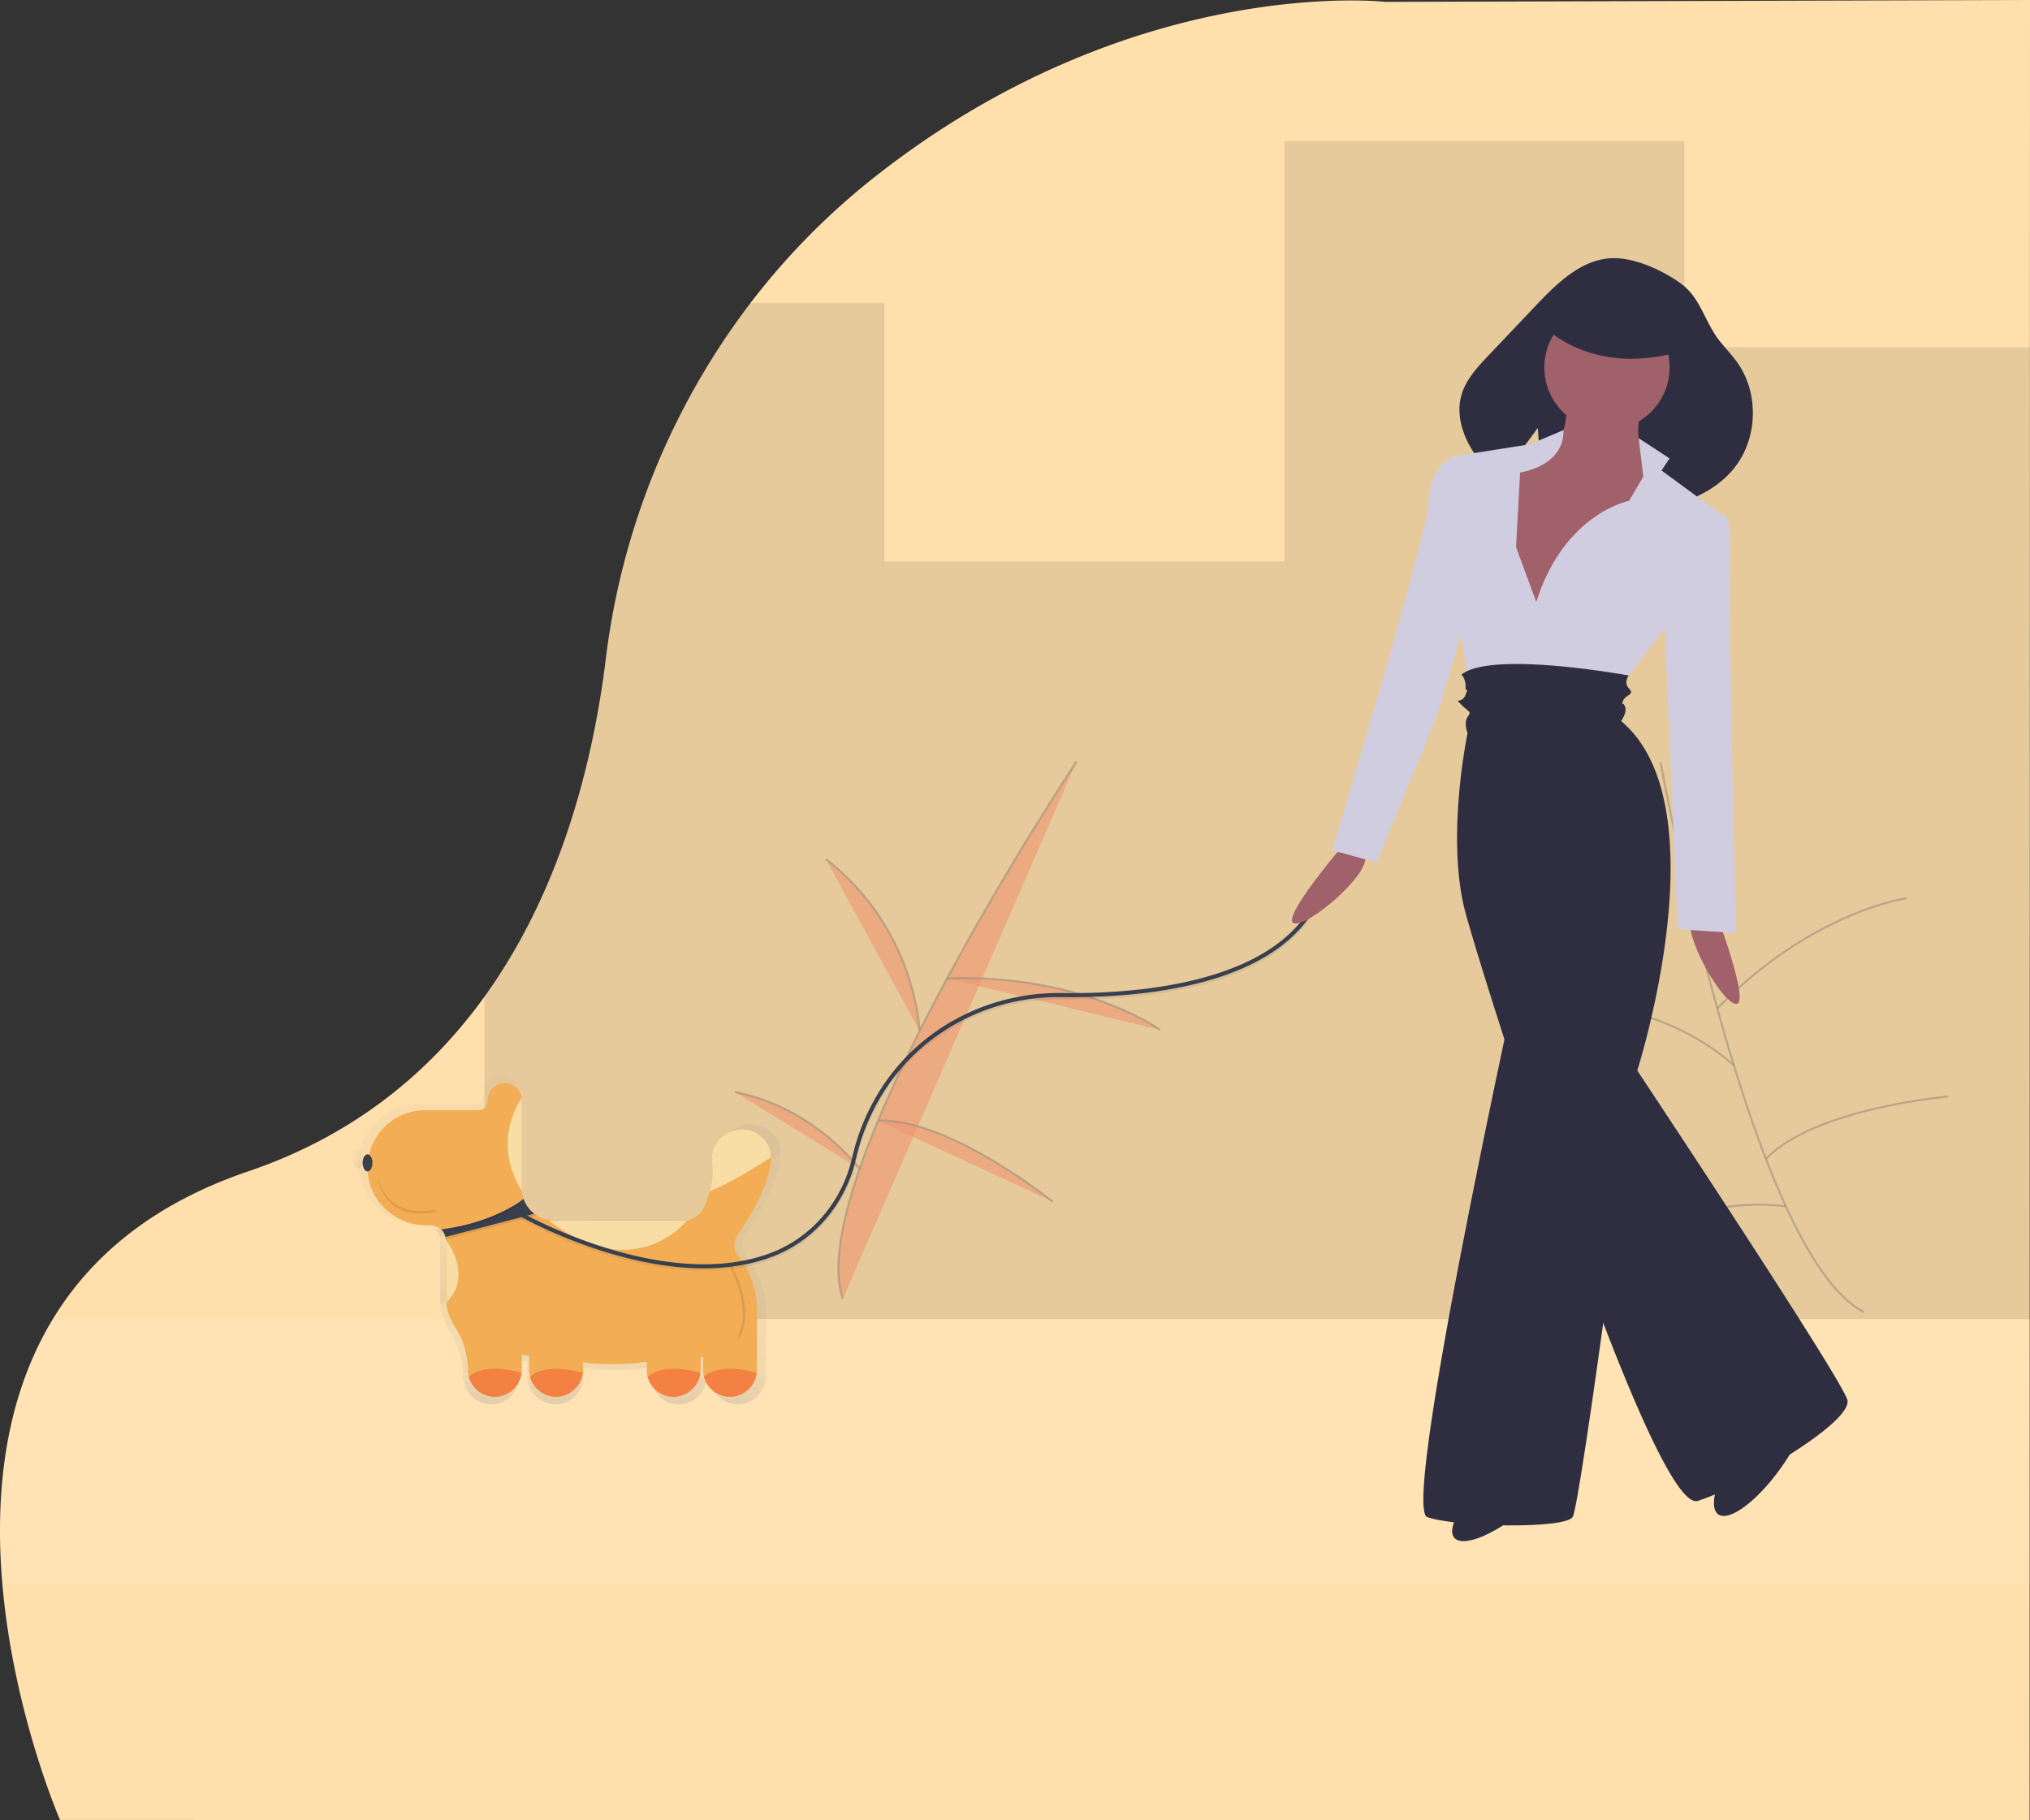 <svg id="a9ef171e-c144-4eaa-81ce-9e6987a936d9" data-name="Layer 1" xmlns="http://www.w3.org/2000/svg" xmlns:xlink="http://www.w3.org/1999/xlink" width="1004.918" height="901" viewBox="0 0 1004.918 901"><rect x="0" y="0" width="1004.918" height="901" fill="#333333" stroke="none"/><defs><linearGradient id="f3b05e37-3555-402b-9272-0557a9c482b0" x1="651.652" y1="694.574" x2="651.652" y2="531.921" gradientTransform="matrix(-1, 0, 0, 1, 1031, 0)" gradientUnits="userSpaceOnUse"><stop offset="0" stop-color="gray" stop-opacity="0.25"/><stop offset="0.535" stop-color="gray" stop-opacity="0.12"/><stop offset="1" stop-color="gray" stop-opacity="0.1"/></linearGradient><linearGradient id="e832cc87-dae7-44a6-9a99-35418adc58d3" x1="568.032" y1="694.574" x2="568.032" y2="680.032" xlink:href="#f3b05e37-3555-402b-9272-0557a9c482b0"/><linearGradient id="afb1cfa7-8fb7-48e2-957d-8b003d1aff7b" x1="597.258" y1="694.574" x2="597.258" y2="680.032" xlink:href="#f3b05e37-3555-402b-9272-0557a9c482b0"/><linearGradient id="bf76c6b7-9152-467e-820e-3f9a62e48e3d" x1="658.25" y1="694.574" x2="658.25" y2="680.032" xlink:href="#f3b05e37-3555-402b-9272-0557a9c482b0"/><linearGradient id="e0723a89-0068-4e51-ad64-fd331e17e506" x1="690.017" y1="694.574" x2="690.017" y2="680.032" xlink:href="#f3b05e37-3555-402b-9272-0557a9c482b0"/><linearGradient id="e679320c-26c1-4946-911f-9c1d882e9557" x1="562.835" y1="587.898" x2="562.835" y2="555.873" xlink:href="#f3b05e37-3555-402b-9272-0557a9c482b0"/><linearGradient id="ab580446-ba2f-4687-b4c9-f35ae969c844" x1="626.385" y1="618.353" x2="626.385" y2="603.083" xlink:href="#f3b05e37-3555-402b-9272-0557a9c482b0"/><linearGradient id="affb6307-7436-4097-b43e-461438f4275f" x1="679.863" y1="587.835" x2="679.863" y2="539.549" xlink:href="#f3b05e37-3555-402b-9272-0557a9c482b0"/><linearGradient id="be59aea8-ca46-4872-bb2d-d93ce683c4f5" x1="712.323" y1="645.691" x2="712.323" y2="613.248" xlink:href="#f3b05e37-3555-402b-9272-0557a9c482b0"/><linearGradient id="b1ecb2a9-305e-45de-b5ef-1ec3e9fb7388" x1="692.711" y1="612.918" x2="692.711" y2="593.159" xlink:href="#f3b05e37-3555-402b-9272-0557a9c482b0"/><linearGradient id="bee3689a-bc70-4597-b040-53e79a1399b9" x1="693.887" y1="611.647" x2="693.887" y2="591.888" xlink:href="#f3b05e37-3555-402b-9272-0557a9c482b0"/><linearGradient id="acb8a965-3f0a-43d6-a38a-cf81fbbc221c" x1="696.309" y1="608.621" x2="696.309" y2="594.429" xlink:href="#f3b05e37-3555-402b-9272-0557a9c482b0"/><linearGradient id="e7a6aae1-601d-4301-97b1-356b718d53a7" x1="696.309" y1="607.35" x2="696.309" y2="593.159" xlink:href="#f3b05e37-3555-402b-9272-0557a9c482b0"/><linearGradient id="a49c57b5-6cd5-4051-b8ad-a4b1941e25a4" x1="728.29" y1="595.33" x2="728.29" y2="577.669" xlink:href="#f3b05e37-3555-402b-9272-0557a9c482b0"/><linearGradient id="b2d08485-0e95-441e-a913-ca99edb6096d" x1="728.29" y1="594.06" x2="728.29" y2="576.398" xlink:href="#f3b05e37-3555-402b-9272-0557a9c482b0"/><linearGradient id="aee746ed-1c23-4a21-8661-4ca3b9b44587" x1="756.245" y1="577.669" x2="756.245" y2="568.774" gradientTransform="matrix(-1, 0, 0, 1, 933.459, 0.5)" xlink:href="#f3b05e37-3555-402b-9272-0557a9c482b0"/><linearGradient id="ba831495-76ee-40d9-b38e-7d8f97b43f9f" x1="564.532" y1="664.711" x2="564.532" y2="624.049" xlink:href="#f3b05e37-3555-402b-9272-0557a9c482b0"/><linearGradient id="b0a63bd0-3311-4646-9eaf-d56ab55c8911" x1="565.802" y1="664.711" x2="565.802" y2="624.049" xlink:href="#f3b05e37-3555-402b-9272-0557a9c482b0"/></defs><title>Modern woman</title><path d="M98.693,783.275c5.456,64.031,28.564,117.006,28.564,117.006l975,.219.202-901L783.459.428s-125.197-14.368-253.55,87.173q-6.016,4.754-11.792,9.767a350.13,350.13,0,0,0-48.972,51.989,362.993,362.993,0,0,0-71.73,176.424c-6.191,50.259-21.876,114.135-60.068,167.066q-1.966,2.715-4.001,5.399c-26.338,34.574-62.754,63.986-113.018,81.055-47.544,16.149-77.93,42.332-96.566,72.978C99.283,692.485,95.023,740.364,98.693,783.275Z" transform="translate(-97.541 0.5)" fill="#ffe0ac"/><rect x="833.817" y="171.887" width="171" height="481" opacity="0.1"/><rect x="535.358" y="277.387" width="198" height="375" transform="translate(1171.175 930.274) rotate(-180)" opacity="0.1"/><path d="M337.358,492.907v159.48h198v-503h-66.28a362.994,362.994,0,0,0-71.69,176.44C391.208,376.087,375.538,439.967,337.358,492.907Z" transform="translate(-97.541 0.5)" opacity="0.1"/><rect x="733.358" y="69.387" width="198" height="583" transform="translate(1567.175 722.274) rotate(-180)" opacity="0.1"/><path d="M98.768,783.387h1003.59v-131H123.808C99.338,692.597,95.088,740.477,98.768,783.387Z" transform="translate(-97.541 0.5)" fill="#fff" opacity="0.1"/><g opacity="0.5"><path d="M630.488,376.343s-136.704,205.746-115.749,266.021" transform="translate(-97.541 0.5)" fill="#f55f44" stroke="#535461" stroke-miterlimit="10" opacity="0.6"/><path d="M671.802,509.211s-38.287-27.807-105.419-25.483" transform="translate(-97.541 0.5)" fill="#f55f44" stroke="#535461" stroke-miterlimit="10" opacity="0.6"/><path d="M552.781,509.802s-1.611-50.453-46.443-85.135" transform="translate(-97.541 0.5)" fill="#f55f44" stroke="#535461" stroke-miterlimit="10" opacity="0.6"/><path d="M618.714,594.303s-51.387-41.543-86.487-40.173" transform="translate(-97.541 0.5)" fill="#f55f44" stroke="#535461" stroke-miterlimit="10" opacity="0.6"/><path d="M523.076,577.973s-22.148-30.194-61.756-38.034" transform="translate(-97.541 0.5)" fill="#f55f44" stroke="#535461" stroke-miterlimit="10" opacity="0.6"/></g><g opacity="0.5"><path d="M919.581,376.78s43.774,243.112,100.622,272.104" transform="translate(-97.541 0.5)" fill="none" stroke="#535461" stroke-miterlimit="10" opacity="0.6"/><path d="M1041.373,444.066s-46.88,6.437-93.717,54.586" transform="translate(-97.541 0.5)" fill="none" stroke="#535461" stroke-miterlimit="10" opacity="0.6"/><path d="M955.89,526.884s-36.088-35.295-92.45-29.289" transform="translate(-97.541 0.5)" fill="none" stroke="#535461" stroke-miterlimit="10" opacity="0.6"/><path d="M1061.966,542.223s-65.842,5.592-90.224,30.879" transform="translate(-97.541 0.5)" fill="none" stroke="#535461" stroke-miterlimit="10" opacity="0.6"/><path d="M981.644,596.643s-36.885-6.458-70.896,15.303" transform="translate(-97.541 0.5)" fill="none" stroke="#535461" stroke-miterlimit="10" opacity="0.6"/></g><g opacity="0.5"><path d="M274.758,576.196c.233,16.433,14.096,29.428,30.531,29.428h2.287a7.722,7.722,0,0,1,5.413,2.186,7.539,7.539,0,0,1,2.198,3.837,7.194,7.194,0,0,1,.229,1.817v29.01a29.067,29.067,0,0,0,4.599,15.734,41.568,41.568,0,0,1,6.837,22.386h0a13.989,13.989,0,0,0,14.244,13.977c7.688-.14,13.711-6.747,13.711-14.435V672.881l3.812.445V680.594a13.989,13.989,0,0,0,14.244,13.977c7.688-.14,13.711-6.747,13.711-14.435v-3.672c3.812,1.588,25.414,1.588,31.411.051l1.627-.127V680.594a13.989,13.989,0,0,0,14.244,13.977c7.688-.14,13.711-6.747,13.711-14.435V674.101l1.271-.114V680.594a14.174,14.174,0,0,0,.432,3.469A14.001,14.001,0,0,0,463.082,694.572a14.219,14.219,0,0,0,13.584-12.478,16.505,16.505,0,0,0,.127-1.957V649.78a46.513,46.513,0,0,0-9.911-28.755,8.619,8.619,0,0,1-.241-10.178c7.116-10.42,17.637-28.006,17.294-40.471a13.67,13.67,0,0,0-3.329-9.225c-.14-.152-.28-.305-.419-.445-10.242-10.725-28.273-2.287-26.71,12.453a41.353,41.353,0,0,1-1.08,14.74,45.107,45.107,0,0,1-2.859,7.904,13.399,13.399,0,0,1-13.711,7.624,47.376,47.376,0,0,0-5.731-.343H371.326A16.513,16.513,0,0,1,355.697,591.888a16.032,16.032,0,0,1-.889-5.324v-45.744a8.896,8.896,0,0,0-9.174-8.895,8.655,8.655,0,0,0-6.137,2.859,9.563,9.563,0,0,0-2.478,6.407,4.711,4.711,0,0,1-4.714,4.711h-27.688A29.848,29.848,0,0,0,274.758,576.196Z" transform="translate(-97.541 0.5)" fill="url(#f3b05e37-3555-402b-9272-0557a9c482b0)"/><path d="M449.27,684.063A14.001,14.001,0,0,0,463.082,694.572a14.219,14.219,0,0,0,13.584-12.478C468.203,679.806,456.474,678.231,449.27,684.063Z" transform="translate(-97.541 0.5)" fill="url(#e832cc87-dae7-44a6-9a99-35418adc58d3)"/><path d="M420.044,684.063a14.001,14.001,0,0,0,13.812,10.509,14.219,14.219,0,0,0,13.584-12.478C438.977,679.806,427.249,678.231,420.044,684.063Z" transform="translate(-97.541 0.5)" fill="url(#afb1cfa7-8fb7-48e2-957d-8b003d1aff7b)"/><path d="M359.052,684.063a14.001,14.001,0,0,0,13.812,10.509,14.219,14.219,0,0,0,13.584-12.478C377.985,679.806,366.256,678.231,359.052,684.063Z" transform="translate(-97.541 0.5)" fill="url(#bf76c6b7-9152-467e-820e-3f9a62e48e3d)"/><path d="M327.285,684.063a14.001,14.001,0,0,0,13.812,10.509,14.219,14.219,0,0,0,13.584-12.478C346.218,679.806,334.489,678.231,327.285,684.063Z" transform="translate(-97.541 0.5)" fill="url(#e0723a89-0068-4e51-ad64-fd331e17e506)"/><path d="M452.396,587.898c9.873-3.965,21.919-11.22,31.538-17.523a13.67,13.67,0,0,0-3.329-9.225c-.14-.152-.28-.305-.419-.445-10.242-10.725-28.273-2.287-26.71,12.453A41.353,41.353,0,0,1,452.396,587.898Z" transform="translate(-97.541 0.5)" fill="url(#e679320c-26c1-4946-911f-9c1d882e9557)"/><path d="M440.445,603.168s-27.186,34.223-71.66-.085" transform="translate(-97.541 0.5)" fill="url(#ab580446-ba2f-4687-b4c9-f35ae969c844)"/><path d="M354.807,539.549s-16.519,21.602,0,48.286" transform="translate(-97.541 0.5)" fill="url(#affb6307-7436-4097-b43e-461438f4275f)"/><path d="M315.416,613.248s14.548,18.077.182,32.443" transform="translate(-97.541 0.5)" fill="url(#be59aea8-ca46-4872-bb2d-d93ce683c4f5)"/><g opacity="0.1"><path d="M314.146,609.436c1.08,1.017.712,1.995,1.042,3.482l47.244-12.376c-2.541-1.957-5.693-4.282-6.735-7.383C350.03,597.555,338.835,604.925,314.146,609.436Z" transform="translate(-97.541 0.5)" fill="url(#b1ecb2a9-305e-45de-b5ef-1ec3e9fb7388)"/></g><path d="M312.99,607.81a7.539,7.539,0,0,1,2.198,3.837l46.049-12.008a16.406,16.406,0,0,1-5.54-7.751C350.03,596.285,337.679,603.299,312.99,607.81Z" transform="translate(-97.541 0.5)" fill="url(#bee3689a-bc70-4597-b040-53e79a1399b9)"/><path d="M353.965,594.429s-14.406,10.835-38.549,14.192" transform="translate(-97.541 0.5)" opacity="0.1" fill="url(#acb8a965-3f0a-43d6-a38a-cf81fbbc221c)"/><path d="M353.965,593.159s-14.406,10.835-38.549,14.192" transform="translate(-97.541 0.5)" fill="url(#e7a6aae1-601d-4301-97b1-356b718d53a7)"/><g opacity="0.1"><path d="M317.958,594.188S293.815,601.812,287.462,577.669Z" transform="translate(-97.541 0.5)" fill="url(#a49c57b5-6cd5-4051-b8ad-a4b1941e25a4)"/></g><path d="M317.958,592.917s-24.143,7.624-30.496-16.519Z" transform="translate(-97.541 0.5)" fill="url(#b2d08485-0e95-441e-a913-ca99edb6096d)"/><ellipse cx="177.214" cy="573.722" rx="2.541" ry="4.447" fill="url(#aee746ed-1c23-4a21-8661-4ca3b9b44587)"/><path d="M467.262,664.711l-5.083-40.662s15.248,24.143,5.083,40.662" transform="translate(-97.541 0.5)" opacity="0.1" fill="url(#ba831495-76ee-40d9-b38e-7d8f97b43f9f)"/><path d="M460.909,624.049s15.248,24.143,5.083,40.662Z" transform="translate(-97.541 0.5)" fill="url(#b0a63bd0-3311-4646-9eaf-d56ab55c8911)"/></g><path d="M279.491,577.893c.222,15.681,13.45,28.08,29.132,28.08h2.183a7.368,7.368,0,0,1,5.165,2.085,7.194,7.194,0,0,1,2.098,3.662,6.864,6.864,0,0,1,.218,1.734v27.681a27.735,27.735,0,0,0,4.388,15.013,39.663,39.663,0,0,1,6.524,21.361h0a13.348,13.348,0,0,0,13.592,13.337c7.335-.133,13.082-6.438,13.082-13.774v-6.923l3.637.424v6.935a13.348,13.348,0,0,0,13.592,13.337c7.335-.133,13.082-6.438,13.082-13.774v-3.504c3.637,1.516,24.249,1.516,29.972.048l1.552-.121v4.013a13.348,13.348,0,0,0,13.592,13.337c7.335-.133,13.082-6.438,13.082-13.774v-5.759l1.212-.109v6.305a13.525,13.525,0,0,0,.412,3.31,13.359,13.359,0,0,0,13.18,10.027A13.567,13.567,0,0,0,472.149,678.939a15.75,15.75,0,0,0,.121-1.867V648.106a44.382,44.382,0,0,0-9.457-27.438,8.224,8.224,0,0,1-.23-9.712c6.79-9.942,16.829-26.723,16.502-38.617a13.044,13.044,0,0,0-3.177-8.803c-.133-.145-.267-.291-.4-.424-9.772-10.233-26.977-2.182-25.486,11.882a39.459,39.459,0,0,1-1.031,14.065,43.039,43.039,0,0,1-2.728,7.542,12.786,12.786,0,0,1-13.082,7.275,45.206,45.206,0,0,0-5.468-.327H371.636a15.757,15.757,0,0,1-14.913-10.682,15.298,15.298,0,0,1-.849-5.08V544.138a8.489,8.489,0,0,0-8.754-8.487,8.258,8.258,0,0,0-5.856,2.728A9.125,9.125,0,0,0,338.899,544.492a4.496,4.496,0,0,1-4.498,4.495h-26.42a28.481,28.481,0,0,0-28.49,28.906Z" transform="translate(-97.541 0.5)" fill="#f3ad55"/><path d="M446.008,680.819a13.359,13.359,0,0,0,13.18,10.027A13.567,13.567,0,0,0,472.149,678.939C464.074,676.757,452.883,675.254,446.008,680.819Z" transform="translate(-97.541 0.5)" fill="#f38143"/><path d="M418.122,680.819a13.359,13.359,0,0,0,13.179,10.027,13.567,13.567,0,0,0,12.961-11.906C436.187,676.757,424.996,675.254,418.122,680.819Z" transform="translate(-97.541 0.5)" fill="#f38143"/><path d="M359.923,680.819a13.359,13.359,0,0,0,13.179,10.027A13.567,13.567,0,0,0,386.064,678.939C377.989,676.757,366.798,675.254,359.923,680.819Z" transform="translate(-97.541 0.5)" fill="#f38143"/><path d="M329.612,680.819a13.359,13.359,0,0,0,13.179,10.027,13.567,13.567,0,0,0,12.961-11.906C347.677,676.757,336.486,675.254,329.612,680.819Z" transform="translate(-97.541 0.5)" fill="#f38143"/><path d="M448.991,589.059c9.421-3.783,20.915-10.706,30.093-16.72a13.044,13.044,0,0,0-3.177-8.803c-.133-.145-.267-.291-.4-.424-9.772-10.233-26.977-2.182-25.486,11.882A39.459,39.459,0,0,1,448.991,589.059Z" transform="translate(-97.541 0.5)" fill="#f8dea5"/><path d="M437.588,603.63s-25.941,32.655-68.377-.081" transform="translate(-97.541 0.5)" fill="#f8dea5"/><path d="M355.874,542.925s-15.762,20.612,0,46.074" transform="translate(-97.541 0.5)" fill="#f8dea5"/><path d="M318.287,613.248s13.882,17.249.174,30.956" transform="translate(-97.541 0.5)" fill="#f8dea5"/><path d="M317.075,609.611c1.031.97.679,1.904.994,3.322l45.079-11.809c-2.425-1.867-5.432-4.086-6.426-7.044C351.315,598.274,340.633,605.306,317.075,609.611Z" transform="translate(-97.541 0.5)" opacity="0.1"/><path d="M315.971,608.059a7.194,7.194,0,0,1,2.098,3.662l43.94-11.458a15.655,15.655,0,0,1-5.286-7.396C351.315,597.062,339.53,603.754,315.971,608.059Z" transform="translate(-97.541 0.5)" fill="#383f4d"/><path d="M355.07,595.291s-13.746,10.339-36.783,13.541" transform="translate(-97.541 0.5)" opacity="0.1"/><path d="M355.07,594.079s-13.746,10.339-36.783,13.541" transform="translate(-97.541 0.5)" fill="#f3ad55"/><path d="M313.712,599.061s-23.037,7.275-29.099-15.762Z" transform="translate(-97.541 0.5)" opacity="0.1"/><path d="M313.712,597.849s-23.037,7.275-29.099-15.762Z" transform="translate(-97.541 0.5)" fill="#f3ad55"/><ellipse cx="181.947" cy="575.555" rx="2.425" ry="4.244" fill="#383f4d"/><path d="M463.177,662.353,458.327,623.554s14.55,23.037,4.85,38.799" transform="translate(-97.541 0.5)" opacity="0.1"/><path d="M457.114,623.554s14.55,23.037,4.85,38.799Z" transform="translate(-97.541 0.5)" fill="#f3ad55"/><path d="M355.874,602.062s71.219,40.228,124.291,19.45c20.53-8.038,35.314-26.144,40.193-47.645a106.809,106.809,0,0,1,14.196-33.824c19.229-29.983,53.01-47.326,88.626-46.824,36.912.52,106.191-4.494,126.506-47.358" transform="translate(-97.541 0.5)" fill="none" stroke="#383f4d" stroke-miterlimit="10" stroke-width="2" opacity="0.1"/><path d="M355.874,600.85s71.219,40.228,124.291,19.45c20.53-8.038,35.314-26.144,40.193-47.645a106.809,106.809,0,0,1,14.196-33.824c19.229-29.983,53.01-47.326,88.626-46.824,36.912.52,106.191-4.494,126.506-47.358" transform="translate(-97.541 0.5)" fill="none" stroke="#383f4d" stroke-miterlimit="10" stroke-width="2"/><path d="M762.736,417.528s-31.313,36.517-24.732,38.902,37.308-23.709,35.333-32.933Z" transform="translate(-97.541 0.5)" fill="#a0616a"/><path d="M947.038,451.37s17,45,10,45-27-35-22-43Z" transform="translate(-97.541 0.5)" fill="#a0616a"/><ellipse cx="969.538" cy="718.87" rx="37" ry="12" transform="translate(-275.317 1094.133) rotate(-54.645)" fill="#2f2e41"/><ellipse cx="845.538" cy="736.87" rx="37" ry="12" transform="matrix(0.76, -0.65, 0.65, 0.76, -373.518, 726.645)" fill="#2f2e41"/><path d="M957.615,178.989c-2.807-3.969-6.259-7.438-9.222-11.293-6.829-8.888-9.192-20.73-18.356-27.546-9.068-6.744-23.459-13.382-34.806-12.85-14.955.701-26.819,12.303-37.129,23.16q-11.818,12.445-23.636,24.889c-5.7,6.002-11.61,12.374-13.664,20.392-1.974,7.706-.048,15.985,3.567,23.071A56.152,56.152,0,0,0,839.812,237.247c7.912-10.894,18.996-25.937,18.996-25.937l2.58,37.417c13.404,4.442,27.803,5.316,41.928,4.334L907.501,237.719l4.391,14.492c16.88-2.238,33.839-8.066,44.288-21.239C967.733,216.409,968.347,194.167,957.615,178.989Z" transform="translate(-97.541 0.5)" fill="#2f2e41"/><circle cx="795.497" cy="181.87" r="31" fill="#a0616a"/><path d="M873.038,196.37s2,24-11,26-27,0-27,8,10,81,10,81l25-2,35-34,19-37s-23-10-13-40Z" transform="translate(-97.541 0.5)" fill="#a0616a"/><path d="M858.038,297.37l-10-27,2-37s21.957-3,21.478-21l-16.478,7-38,6v35s-13,21,2,42l7,44,72-5,23-30,29-57-30-22,4-6L908.736,216.39l2.302,18.979-7,12S872.038,253.37,858.038,297.37Z" transform="translate(-97.541 0.5)" fill="#d0cde1"/><path d="M823.038,227.37l-6-2s-12,5-12,21-48,174-48,174l22,6,30-73,18-61Z" transform="translate(-97.541 0.5)" fill="#d0cde1"/><path d="M942.038,254.37h8s5-4,4,25,3,182,3,182l-29-2-7-165Z" transform="translate(-97.541 0.5)" fill="#d0cde1"/><path d="M903.818,333.831s-67.78-12.461-82.78-.461a8.76,8.76,0,0,1,2,6c0,4,2-1,0,4s-6,1-2,5,5,3,3,6,0,8,0,8-11,52-1,89,93,298,115,291,77-39,74-50-104-163-104-163,42-131-8-173c0,0,3-4,2-7s-2,0-1-3,6-3,3-6S903.818,333.831,903.818,333.831Z" transform="translate(-97.541 0.5)" fill="#2f2e41"/><path d="M858.038,441.37s-68,304-54,309,68,6,72,0,32-221,32-221Z" transform="translate(-97.541 0.5)" fill="#2f2e41"/><path d="M859.538,158.87s25,30,75,13l-14-25-33-10Z" transform="translate(-97.541 0.5)" fill="#2f2e41"/></svg>